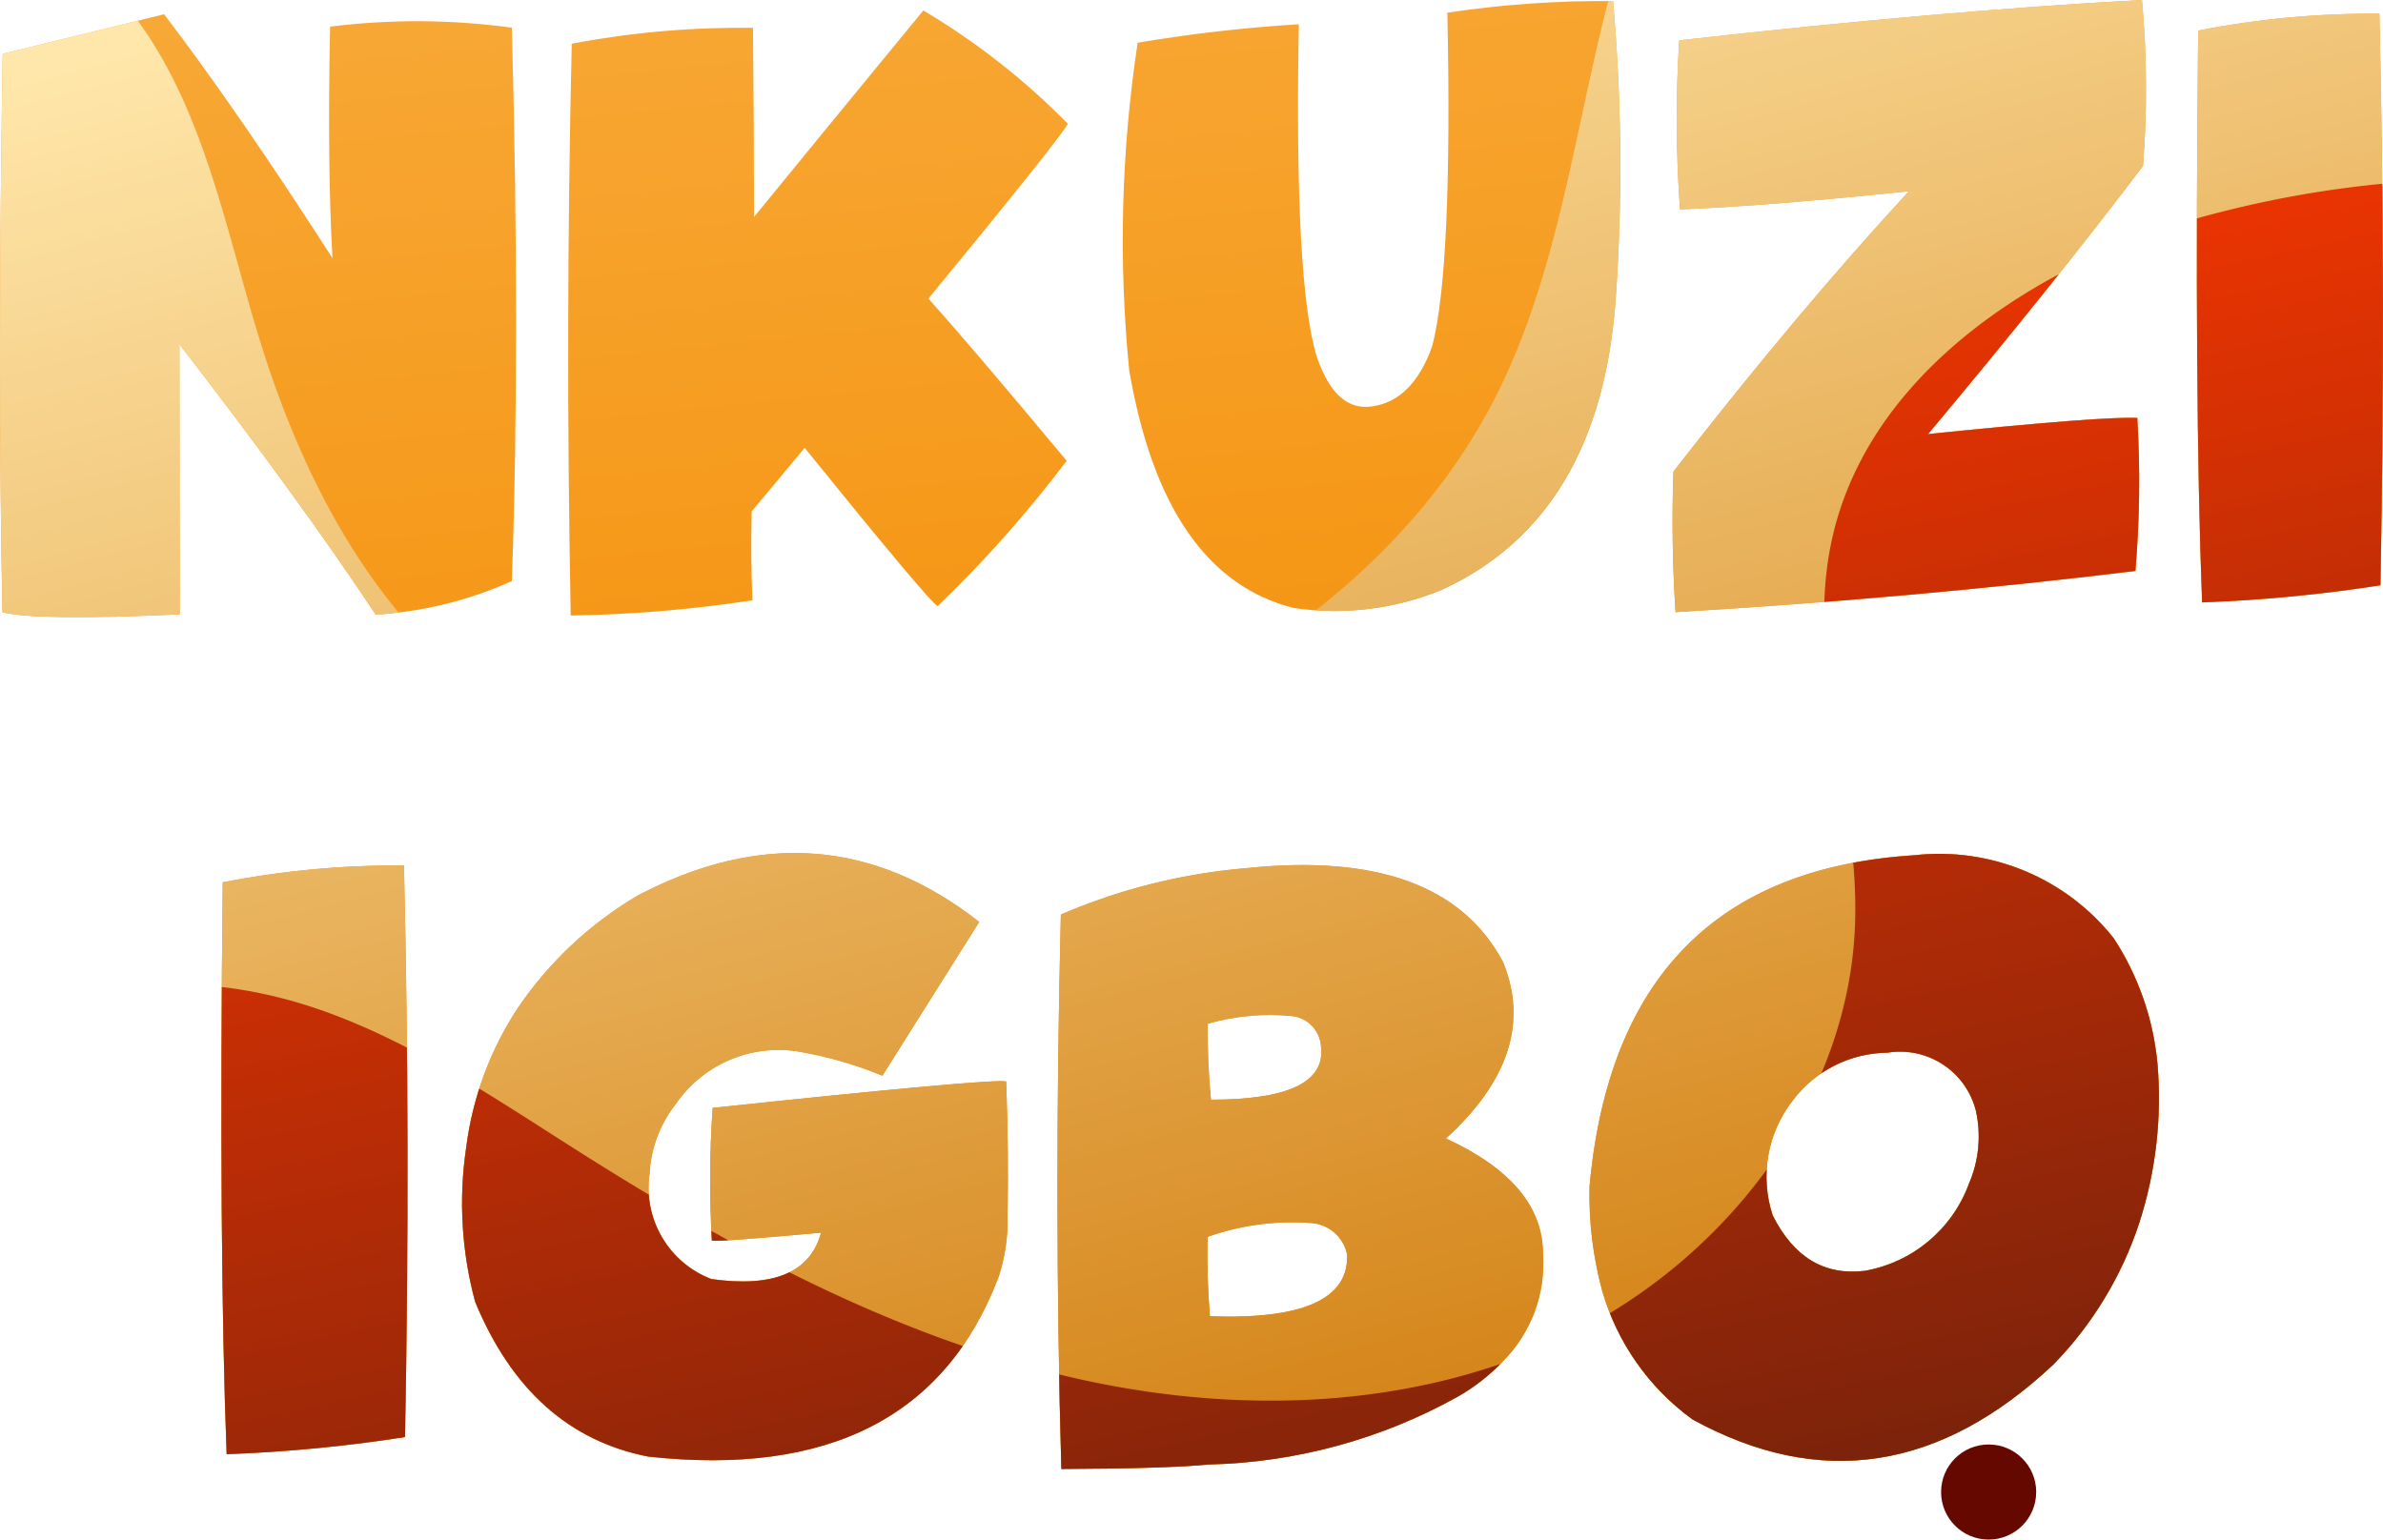 <svg xmlns="http://www.w3.org/2000/svg" xmlns:xlink="http://www.w3.org/1999/xlink" width="125.267" height="80.95" viewBox="0 0 125.267 80.95"><defs><style>.a{fill:#fff;}.b,.d,.e,.f{isolation:isolate;}.c{clip-path:url(#a);}.d,.e,.f{mix-blend-mode:multiply;}.d{fill:url(#b);}.e{fill:url(#c);}.f{fill:url(#d);}.g{fill:#650900;}</style><clipPath id="a"><path class="a" d="M-57.65-25.786l8.487-2.08q3.938,5.173,8.848,12.828-.277-4.882-.125-12.176a36.655,36.655,0,0,1,9.555.055q.444,16.489,0,29.095A20.323,20.323,0,0,1-38.041,3.7q-3.966-5.991-10.318-14.215l.014,14.2q-7.516.347-9.319-.111Q-57.927-9.353-57.65-25.786ZM-8.987-12.917q2.274,2.538,7.267,8.529A64.219,64.219,0,0,1-8.5,3.253Q-8.89,3.1-15.492-5.067l-2.787,3.342q-.055,2.524.042,4.673a69.964,69.964,0,0,1-9.555.8q-.291-15.352.055-30.066a47.784,47.784,0,0,1,9.527-.832q.055,5.284.055,9.943,3.7-4.535,8.9-10.859a37.487,37.487,0,0,1,7.6,5.963Q-2.234-21.127-8.987-12.917ZM27-28.56a99.71,99.71,0,0,1,.139,15.685q-.818,11.4-9.07,15.241a14.724,14.724,0,0,1-7.863.985q-6.8-1.72-8.64-12.509a69.278,69.278,0,0,1,.444-17.21,79.971,79.971,0,0,1,8.473-.971q-.25,13.7.957,17.515.985,2.857,2.885,2.579,2.163-.305,3.176-3.19,1.068-4.147.79-17.515A55.709,55.709,0,0,1,27-28.56ZM30.286,3.572a73.689,73.689,0,0,1-.111-7.392q6.657-8.557,12.384-14.742-7.6.79-12.037.957a64.71,64.71,0,0,1-.042-8.889Q44.4-28.061,54.805-28.615a51.976,51.976,0,0,1,.055,8.723q-4.687,6.2-11.3,14.1,9.222-.943,11-.846a56.517,56.517,0,0,1-.1,8.043Q42.7,2.837,30.286,3.572Zm37-31.466q.347,14.645.055,30.052a79.549,79.549,0,0,1-9.375.9Q57.551-7.7,57.759-27.007A47.185,47.185,0,0,1,67.286-27.894ZM-36.557,16.893q.347,14.645.055,30.052a79.548,79.548,0,0,1-9.375.9q-.416-10.762-.208-30.066A47.185,47.185,0,0,1-36.557,16.893Zm12.842,31.078q-6.241-1.22-9.1-8.14a19.856,19.856,0,0,1-.472-8.1,17.285,17.285,0,0,1,2.7-7.322,19.71,19.71,0,0,1,6.338-5.949q9.68-5.062,17.931,1.4l-5.09,8.085a20.4,20.4,0,0,0-4.535-1.29,6.558,6.558,0,0,0-6.352,2.815A6.417,6.417,0,0,0-23.646,33.1,5.139,5.139,0,0,0-20.4,38.638q4.923.693,5.769-2.441-5.464.5-5.741.416a55.3,55.3,0,0,1,.042-6.976Q-5.548,28.07-4.9,28.251q.139,3.98.069,7.045A9.409,9.409,0,0,1-5.3,38.527Q-9.473,49.524-23.715,47.971Zm21.689-28.5a31.3,31.3,0,0,1,9.763-2.441q10.29-1.068,13.48,4.937,1.955,4.757-3,9.278,5.117,2.358,5.1,6.081a7.276,7.276,0,0,1-2.094,5.623,10.2,10.2,0,0,1-2.385,1.872A28.232,28.232,0,0,1,5.754,48.387Q3.591,48.6-2,48.623-2.4,34.658-2.026,19.472Zm7.891,9.735q6.13,0,5.783-2.8a1.71,1.71,0,0,0-1.5-1.595,11.844,11.844,0,0,0-4.452.4A35.51,35.51,0,0,0,5.865,29.208ZM5.81,40.593q7.364.263,7.211-3.259a2.079,2.079,0,0,0-1.983-1.65,13.27,13.27,0,0,0-5.353.735A39.584,39.584,0,0,0,5.81,40.593Zm25.364,5.422a12.723,12.723,0,0,1-4.743-6.754,19.316,19.316,0,0,1-.666-5.506q1.512-16.42,17.058-17.4a11.694,11.694,0,0,1,10.5,4.368,14.521,14.521,0,0,1,2.3,6.629,21.322,21.322,0,0,1-.957,8.321,19.268,19.268,0,0,1-4.521,7.461Q41.214,51.521,31.174,46.016Zm14.908-16.2a4.11,4.11,0,0,0-4.66-3.079,6.307,6.307,0,0,0-4.965,2.5,6.516,6.516,0,0,0-1.068,6.046q1.65,3.3,4.826,2.926a7.152,7.152,0,0,0,5.492-4.576A6.264,6.264,0,0,0,46.082,29.818Z" transform="translate(57.792 28.615)"/></clipPath><linearGradient id="b" x1="0.59" y1="-0.304" x2="0.719" y2="0.672" gradientUnits="objectBoundingBox"><stop offset="0" stop-color="#ffe7ab"/><stop offset="1" stop-color="#f48c02"/></linearGradient><linearGradient id="c" x1="0.5" y1="0.111" x2="0.738" y2="0.709" gradientUnits="objectBoundingBox"><stop offset="0" stop-color="#ffe7ab"/><stop offset="1" stop-color="#d38012"/></linearGradient><linearGradient id="d" x1="0.5" x2="0.833" y2="1" gradientUnits="objectBoundingBox"><stop offset="0" stop-color="#ff3700"/><stop offset="1" stop-color="#2e1711"/></linearGradient></defs><g class="b" transform="translate(-130.208 -345.385)"><g class="c" transform="translate(130.208 345.385)"><path class="d" d="M541.951,235.519c-2.365.062-4.128.146-4.641.25a43.019,43.019,0,0,0-23.469,13.213c-12.155,13.6-17.334,31.359-34.291,40.621a17.085,17.085,0,0,1-8.015,2.464,8.1,8.1,0,0,1-7.147-3.761c-1.543-2.8-.752-6.258.076-9.346l2.578-9.608c.867-3.229,1.732-6.67.737-9.862-4.177-13.395-23.193-.994-29.072,3.779-11.5,9.337-21.752,20.489-34.832,27.444-3.833,2.039-8.071,3.725-12.4,3.351s-8.676-3.351-9.373-7.636c-3.895,2.259-7.763,4.538-11.658,6.8,15.048,11.857-12.673,31.161-21.113,36.8-9.541,6.38-19.639,12.129-27.847,20.152-3.087,3.019-5.949,6.459-7.235,10.58s-.7,9.049,2.372,12.082c2.856,2.818,7.178,3.489,11.189,3.519,5.6.042,11.641-2.346,17.143-.947,2.98.757,4.859,3.926,5.025,7s-1.026,6.043-2.372,8.806c-5.471,11.241-15.989,20.135-16.9,33.28l231.308-.112s-.091-188.838-.091-188.885C561.925,235.324,549.15,235.327,541.951,235.519Z" transform="translate(-410.774 -310.073)"/><path class="e" d="M570.947,296.626c-1.675,1.218-3.211,2.657-4.854,3.932a32.673,32.673,0,0,1-29.951,5.054c-4.269-1.443-8.364-3.811-12.87-3.9-8.622-.161-15.141,8.054-17.858,16.238s-3.17,17.144-7.131,24.8c-4.1,7.924-11.636,13.664-19.851,17.141-10.65,4.508-23.8,5.247-33.109-1.623-6.052-4.468-9.684-11.534-11.9-18.722-1.885-6.113-3.026-12.737-7.1-17.673a18.036,18.036,0,0,0-30.721,4.924c-4.4,11.3,3.181,23.5,4.115,35.587.974,12.583-5.406,24.6-13.1,34.607s-16.924,18.907-23.237,29.836a14.716,14.716,0,0,0-2.177,9.253l209.806-.1S570.975,352.59,570.947,296.626Z" transform="translate(-419.772 -321.676)"/><path class="f" d="M545.863,341.349c-8.5,2.594-17.041,8.351-18.773,17.071-1.3,6.551,1.521,13.234,1.283,19.909-.328,9.248-6.8,17.619-15.125,21.664s-18.158,4.175-27.129,1.9-17.213-6.781-25.026-11.74c-4.182-2.653-8.322-5.473-12.972-7.175s-9.974-2.187-14.481-.134-7.824,7.086-6.844,11.941c1.742,8.621,14.517,11.446,16.151,20.089,1.106,5.847-3.533,11.088-7.961,15.061-5.049,4.53-10.324,8.831-14.968,13.775q-.187.2-.374.4l162.457-.079s-.025-51.694-.049-101A56.166,56.166,0,0,0,545.863,341.349Z" transform="translate(-430.859 -329.729)"/></g><circle class="g" cx="2.5" cy="2.5" r="2.5" transform="translate(232.245 421.335)"/></g></svg>